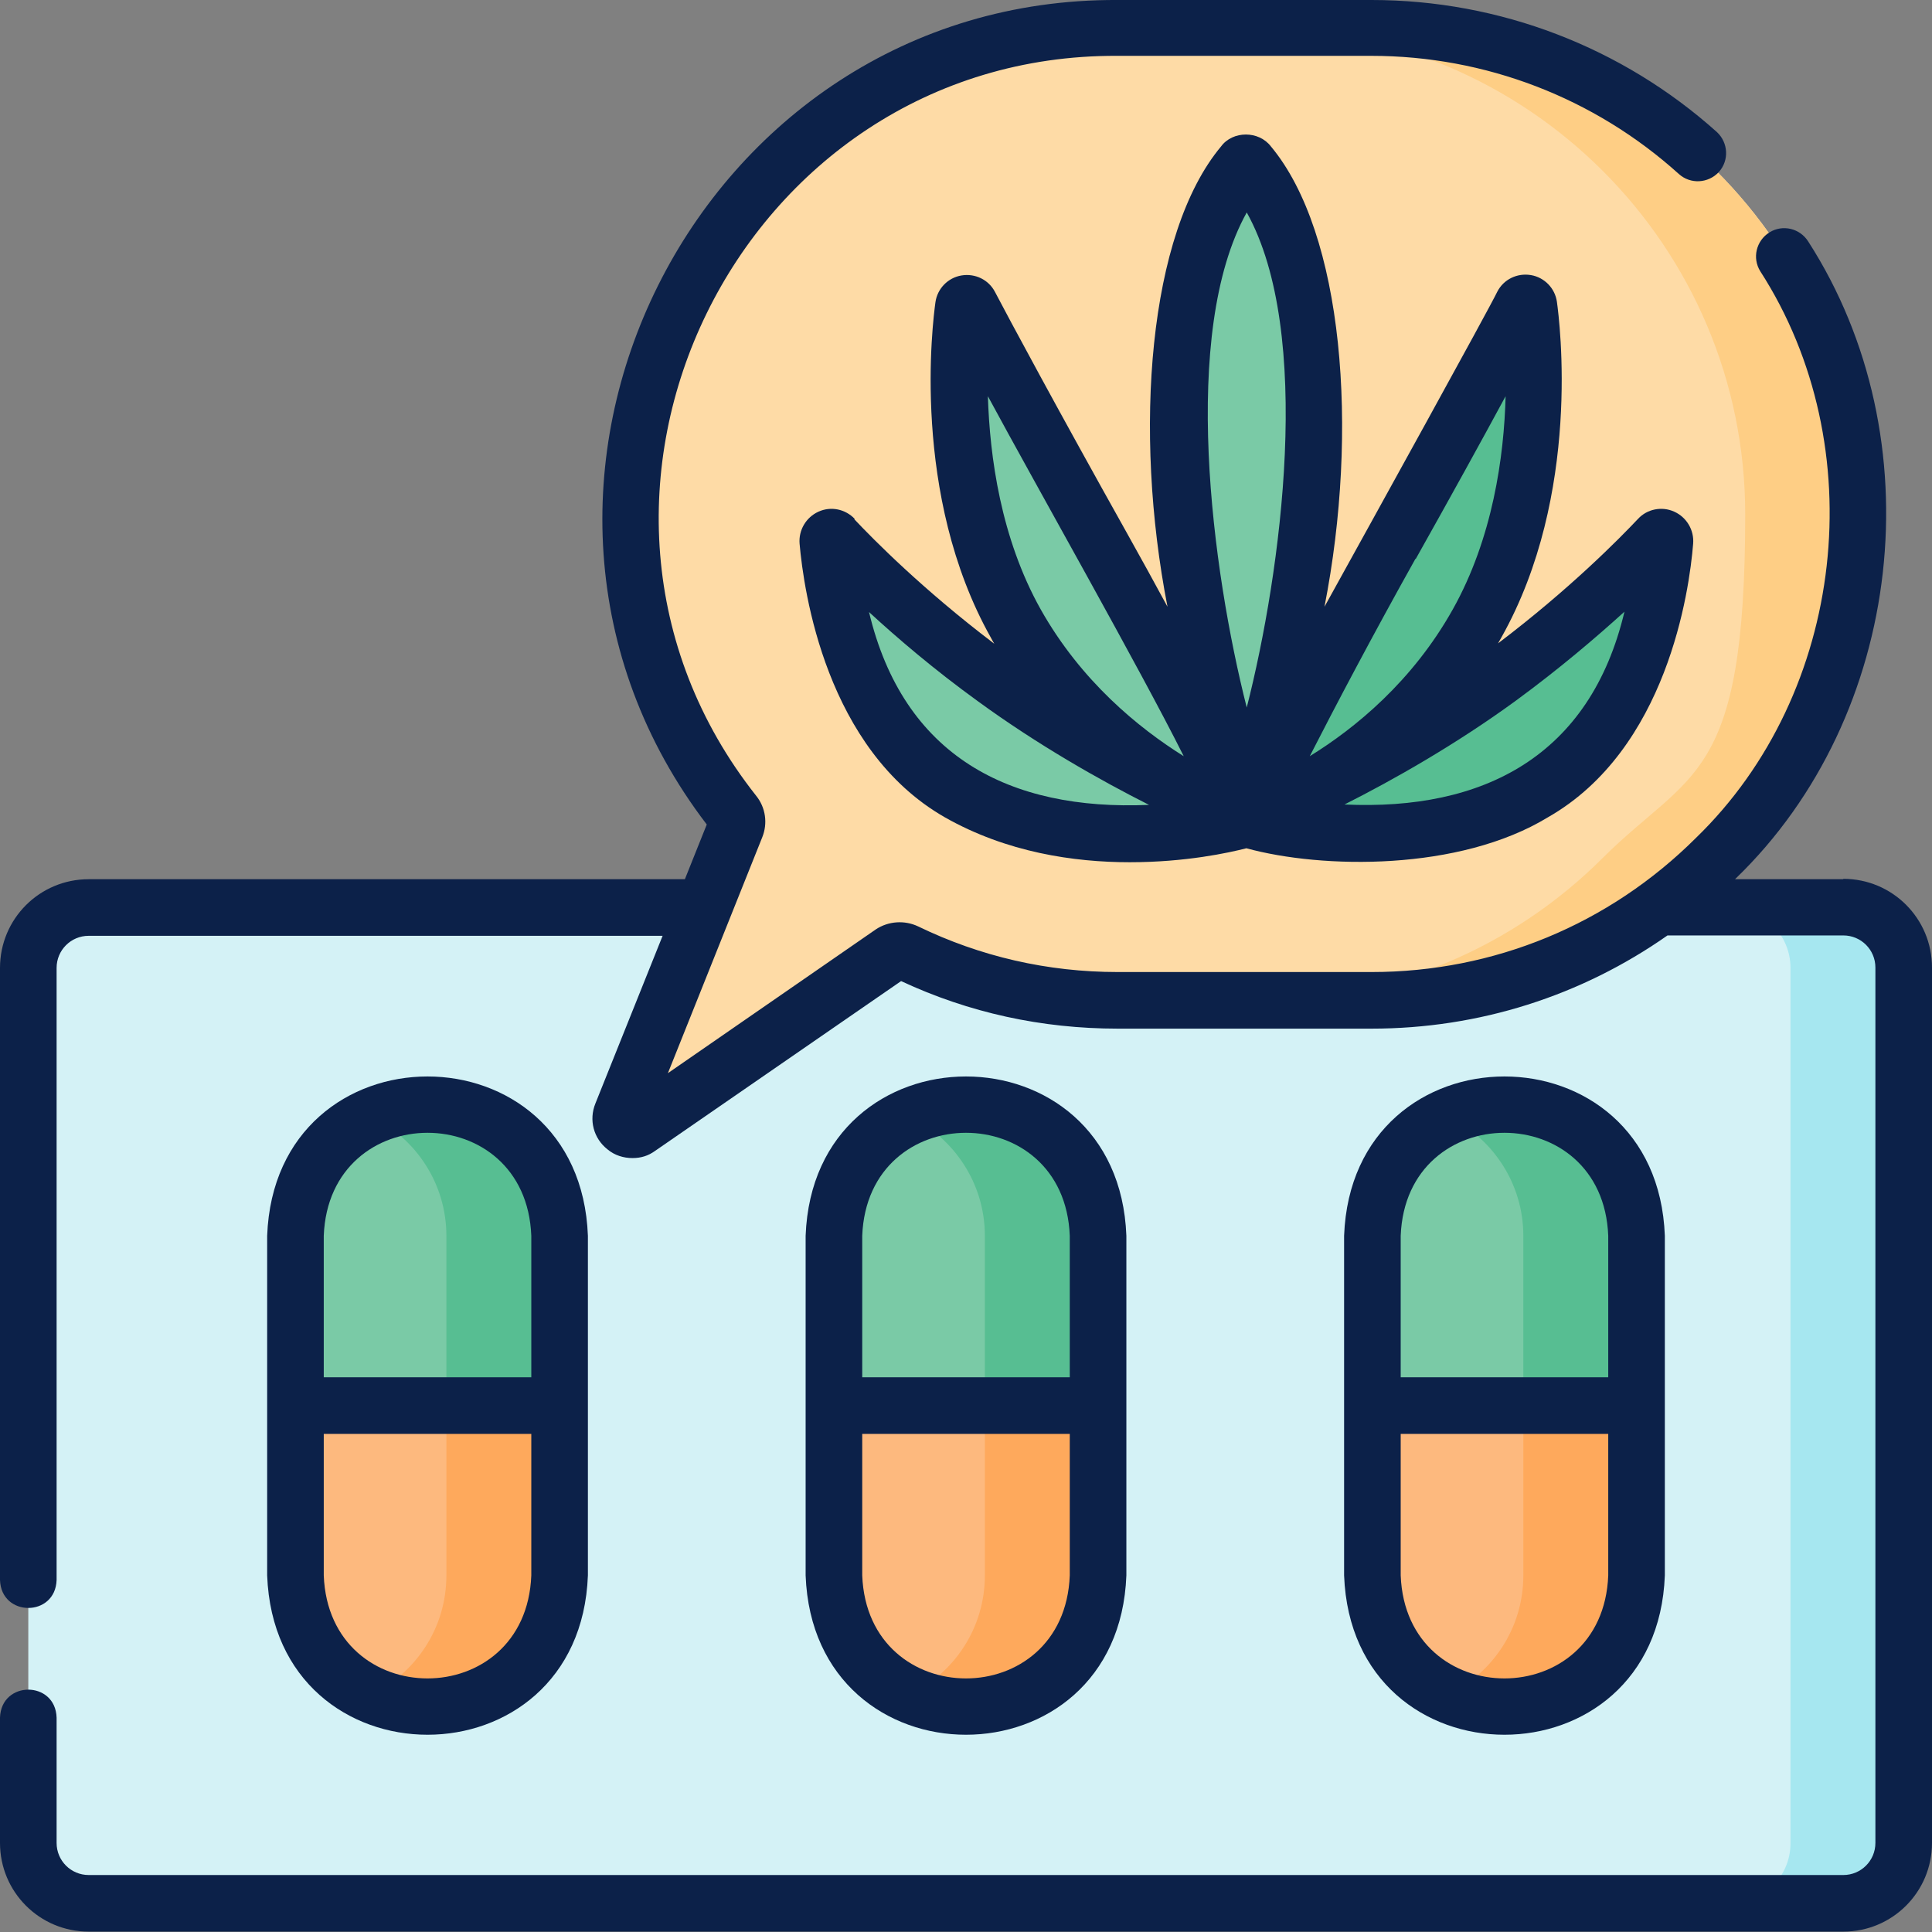 <?xml version="1.0" encoding="UTF-8"?>
<svg xmlns="http://www.w3.org/2000/svg" version="1.1" viewBox="0 0 512 512">
  <rect x="0" y="0" width="512" height="512" fill="#808080" stroke="none"/>
  <defs>
    <style>
      .cls-1 {
        fill: #fedba6;
      }

      .cls-2 {
        fill: #7acaa6;
      }

      .cls-3 {
        fill: #fdb97e;
      }

      .cls-4 {
        fill: #fea95c;
      }

      .cls-5 {
        fill: #57be92;
      }

      .cls-6 {
        fill: #a6e7f0;
      }

      .cls-7 {
        fill: #d4f2f6;
      }

      .cls-8 {
        fill: #fece85;
      }

      .cls-9 {
        fill: #0c2149;
      }
    </style>
  </defs>
  <!-- Generator: Adobe Illustrator 28.7.1, SVG Export Plug-In . SVG Version: 1.2.0 Build 142)  -->
  <g>
    <g id="Layer_1">
      <g>
        <path class="cls-7" d="M488.5,504.5H23.5c-8.8,0-16-7.2-16-16v-232c0-8.8,7.2-16,16-16h465c8.8,0,16,7.2,16,16v232c0,8.8-7.2,16-16,16Z"/>
        <path class="cls-6" d="M488.5,240.5h-30c8.8,0,16,7.2,16,16v232c0,8.8-7.2,16-16,16h30c8.8,0,16-7.2,16-16v-232c0-8.8-7.2-16-16-16h0Z"/>
        <g>
          <path class="cls-3" d="M148.3,372.5v45c0,19.3-15.7,35-35,35s-35-15.7-35-35v-45h70Z"/>
          <path class="cls-4" d="M118.3,372.5v45c0,14-8.2,26-20,31.6,4.5,2.2,9.6,3.4,15,3.4,19.3,0,35-15.7,35-35v-45h-30Z"/>
          <path class="cls-2" d="M148.3,327.5v45h-70v-45c0-19.3,15.7-35,35-35s35,15.7,35,35Z"/>
          <path class="cls-5" d="M113.3,292.5c-5.4,0-10.5,1.2-15,3.4,11.8,5.6,20,17.7,20,31.6v45h30v-45c0-19.3-15.7-35-35-35Z"/>
          <path class="cls-3" d="M291,372.5v45c0,19.3-15.7,35-35,35s-35-15.7-35-35v-45h70Z"/>
          <path class="cls-4" d="M261,372.5v45c0,14-8.2,26-20,31.6,4.5,2.2,9.6,3.4,15,3.4,19.3,0,35-15.7,35-35v-45h-30Z"/>
          <path class="cls-2" d="M291,327.5v45h-70v-45c0-19.3,15.7-35,35-35s35,15.7,35,35Z"/>
          <path class="cls-5" d="M256,292.5c-5.4,0-10.5,1.2-15,3.4,11.8,5.6,20,17.7,20,31.6v45h30v-45c0-19.3-15.7-35-35-35Z"/>
          <path class="cls-3" d="M433.7,372.5v45c0,19.3-15.7,35-35,35s-35-15.7-35-35v-45h70Z"/>
          <path class="cls-4" d="M403.7,372.5v45c0,14-8.2,26-20,31.6,4.5,2.2,9.6,3.4,15,3.4,19.3,0,35-15.7,35-35v-45h-30Z"/>
          <path class="cls-2" d="M433.7,327.5v45h-70v-45c0-19.3,15.7-35,35-35s35,15.7,35,35Z"/>
          <path class="cls-5" d="M398.7,292.5c-5.4,0-10.5,1.2-15,3.4,11.8,5.6,20,17.7,20,31.6v45h30v-45c0-19.3-15.7-35-35-35Z"/>
        </g>
        <path class="cls-1" d="M492.5,136.3c0,35.6-14.4,67.8-37.8,91.1-23.3,23.3-55.6,37.7-91.2,37.7h-67.3c-20.1,0-39.2-4.6-56.2-12.8-1.2-.6-2.6-.5-3.6.3l-67,46.3c-2.5,1.8-5.8-.9-4.7-3.7l30.4-76c.5-1.2.3-2.5-.5-3.6-17.1-21.9-27.3-49.4-27.3-79.3s14.4-67.8,37.8-91.1c23.3-23.3,55.6-37.7,91.2-37.7h67.3c71.2,0,129,57.7,129,128.8h0Z"/>
        <path class="cls-8" d="M363.5,7.5h-30c71.2,0,129,57.7,129,128.8s-14.4,67.8-37.8,91.1c-23.3,23.3-55.6,37.7-91.2,37.7h30c35.6,0,67.9-14.4,91.2-37.7,23.3-23.3,37.8-55.5,37.8-91.1,0-71.2-57.7-128.8-129-128.8h0Z"/>
        <path class="cls-5" d="M368.6,144.4c-22,39.3-38.2,72.5-38.2,72.5,0,0,39.1-12.6,61.2-51.8,18.6-33.2,15.3-74,13.8-84.2-.1-.9-1.4-1.2-1.8-.3-4,7.6-16.9,31.6-34.9,63.8Z"/>
        <path class="cls-5" d="M397.3,179.7c-31.7,23.2-66.9,37.3-66.9,37.3,0,0,42,12.4,76.2-7,29-16.5,33.9-56.7,34.8-66.6,0-.9-1-1.4-1.7-.8-5.1,5.4-20.4,21-42.4,37.1Z"/>
        <g>
          <path class="cls-2" d="M292.1,144.4c22,39.3,38.2,72.5,38.2,72.5,0,0-39.1-12.6-61.2-51.8-18.6-33.2-15.3-74-13.8-84.2.1-.9,1.4-1.2,1.8-.3,4,7.6,16.9,31.6,34.9,63.8Z"/>
          <path class="cls-2" d="M263.4,179.7c31.7,23.2,66.9,37.3,66.9,37.3,0,0-42,12.4-76.2-7-29-16.5-33.9-56.7-34.8-66.6,0-.9,1.1-1.4,1.7-.8,5.1,5.4,20.4,21,42.4,37.1Z"/>
          <path class="cls-2" d="M348.5,109.9c0,48.2-18.1,107.1-18.1,107.1,0,0-18.1-58.9-18.1-107.1s13.9-62.3,17.3-66.6c.4-.5,1.1-.5,1.5,0,3.4,4.3,17.3,24.3,17.3,66.6Z"/>
        </g>
        <g>
          <path class="cls-9" d="M155.8,417.5v-90c-2.1-56.3-82.9-56.3-85,0v90c2.1,56.3,82.9,56.3,85,0ZM85.8,327.5c1.4-36.4,53.6-36.4,55,0v37.5h-55v-37.5ZM85.8,417.5v-37.5h55v37.5c-1.4,36.4-53.6,36.4-55,0Z"/>
          <path class="cls-9" d="M298.5,417.5v-90c-2.1-56.3-82.9-56.3-85,0v90c2.1,56.3,82.9,56.3,85,0ZM228.5,327.5c1.4-36.4,53.6-36.4,55,0v37.5h-55v-37.5ZM228.5,417.5v-37.5h55v37.5c-1.4,36.4-53.6,36.4-55,0Z"/>
          <path class="cls-9" d="M441.2,417.5v-90c-2.1-56.3-82.9-56.3-85,0v90c2.1,56.3,82.9,56.3,85,0ZM371.2,327.5c1.4-36.4,53.6-36.4,55,0v37.5h-55v-37.5ZM371.2,417.5v-37.5h55v37.5c-1.4,36.4-53.6,36.4-55,0Z"/>
          <path class="cls-9" d="M488.5,233h-28.7c0,0,.2-.2.2-.2,44.7-43.2,52.8-116.6,19.2-168.8-2.2-3.5-6.8-4.6-10.3-2.4-3.5,2.2-4.6,6.8-2.4,10.3,29.9,46.4,22.7,111.7-17.1,150.2-23,22.9-53.5,35.5-85.9,35.5h-67.3c-18.6,0-36.4-4.1-52.9-12.1-3.6-1.7-7.9-1.4-11.2.8l-55.1,38.1,25-62.5c1.5-3.7.9-7.9-1.6-11-62.3-78.8-4.7-196.6,95.7-196.1h67.3c30.2,0,59.1,11.1,81.5,31.3,3.1,2.8,7.8,2.5,10.6-.5,2.8-3.1,2.5-7.8-.5-10.6C429.9,12.5,397.4,0,363.5,0h-67.3c-111.8-.6-176.8,129.7-108.9,218.5l-5.8,14.5H23.5C10.5,233,0,243.5,0,256.5v162.2c.3,9.9,14.7,9.9,15,0v-162.2c0-4.7,3.8-8.5,8.5-8.5h152.1l-17.8,44.4c-1.8,4.4-.5,9.3,3.2,12.2,1.9,1.6,4.3,2.3,6.6,2.3s4.2-.6,6-1.9l65.2-45c18,8.4,37.3,12.6,57.4,12.6h67.3c28.5,0,55.6-8.7,78.4-24.7.1,0,.3,0,.4,0h46.2c4.7,0,8.5,3.8,8.5,8.5v232c0,4.7-3.8,8.5-8.5,8.5H23.5c-4.7,0-8.5-3.8-8.5-8.5v-33.2c-.3-9.9-14.7-9.9-15,0v33.2c0,13,10.5,23.5,23.5,23.5h465c13,0,23.5-10.5,23.5-23.5v-232c0-13-10.5-23.5-23.5-23.5h0Z"/>
          <path class="cls-9" d="M226.5,137.5c-2.5-2.6-6.3-3.4-9.6-1.9-3.3,1.5-5.3,4.9-5,8.5,1.1,12.5,7,54.5,38.5,72.5,16.4,9.3,34.2,11.9,49,11.9s26.2-2.5,30.9-3.7c20.1,5.5,56.4,6.1,79.9-8.2,31.6-18,37.5-60,38.5-72.5.3-3.6-1.7-7-5-8.5-3.3-1.5-7.2-.7-9.6,1.9-5,5.3-18.1,18.6-37.1,33,.3-.5.6-1.1.9-1.6,21.3-37.9,15.4-83.8,14.7-88.9-.5-3.6-3.3-6.5-6.9-7.1-3.6-.6-7.2,1.1-8.9,4.4-2.3,4.8-32.2,58.9-45.8,83.5,9.2-46.9,5-99-14.2-122-3.2-4.2-10.1-4.2-13.2,0-19.3,23.1-23.3,75.3-14.2,122-3.4-6.3-7.1-13-10.9-19.8-18.2-32.5-31.3-56.9-34.8-63.6-1.7-3.3-5.3-5-8.9-4.4-3.6.6-6.4,3.5-6.9,7.1-.7,5.1-6.6,51,14.7,88.9.3.6.6,1.1.9,1.6-19-14.4-32.1-27.7-37.1-33h0ZM430.5,162.1c-9.1,38.3-37.4,52.8-74.2,51.1,12.9-6.5,29.5-15.9,45.4-27.5,11.6-8.5,21.3-16.8,28.8-23.6ZM375.2,148.1c9.6-17.1,17.7-31.8,23.8-43.1-.4,15.9-3.4,37.6-14,56.5-10.7,19.1-25.9,31.5-37.9,38.9,6.8-13.3,16.7-32.1,28-52.3h0ZM330.4,56.3c17.7,31.8,9.2,95.1,0,131.2-9.2-36.2-17.7-99.4,0-131.2ZM261.8,105c13,24.1,40.3,72.2,51.9,95.4-12-7.5-27.2-19.9-37.9-38.9-10.6-18.9-13.5-40.5-14-56.5h0ZM304.5,213.3c-37,1.6-65.1-12.9-74.2-51.1,7.5,6.9,17.2,15.2,28.8,23.6,15.9,11.6,32.5,21,45.4,27.5Z"/>
        </g>
      </g>
    </g>
  </g>
</svg>